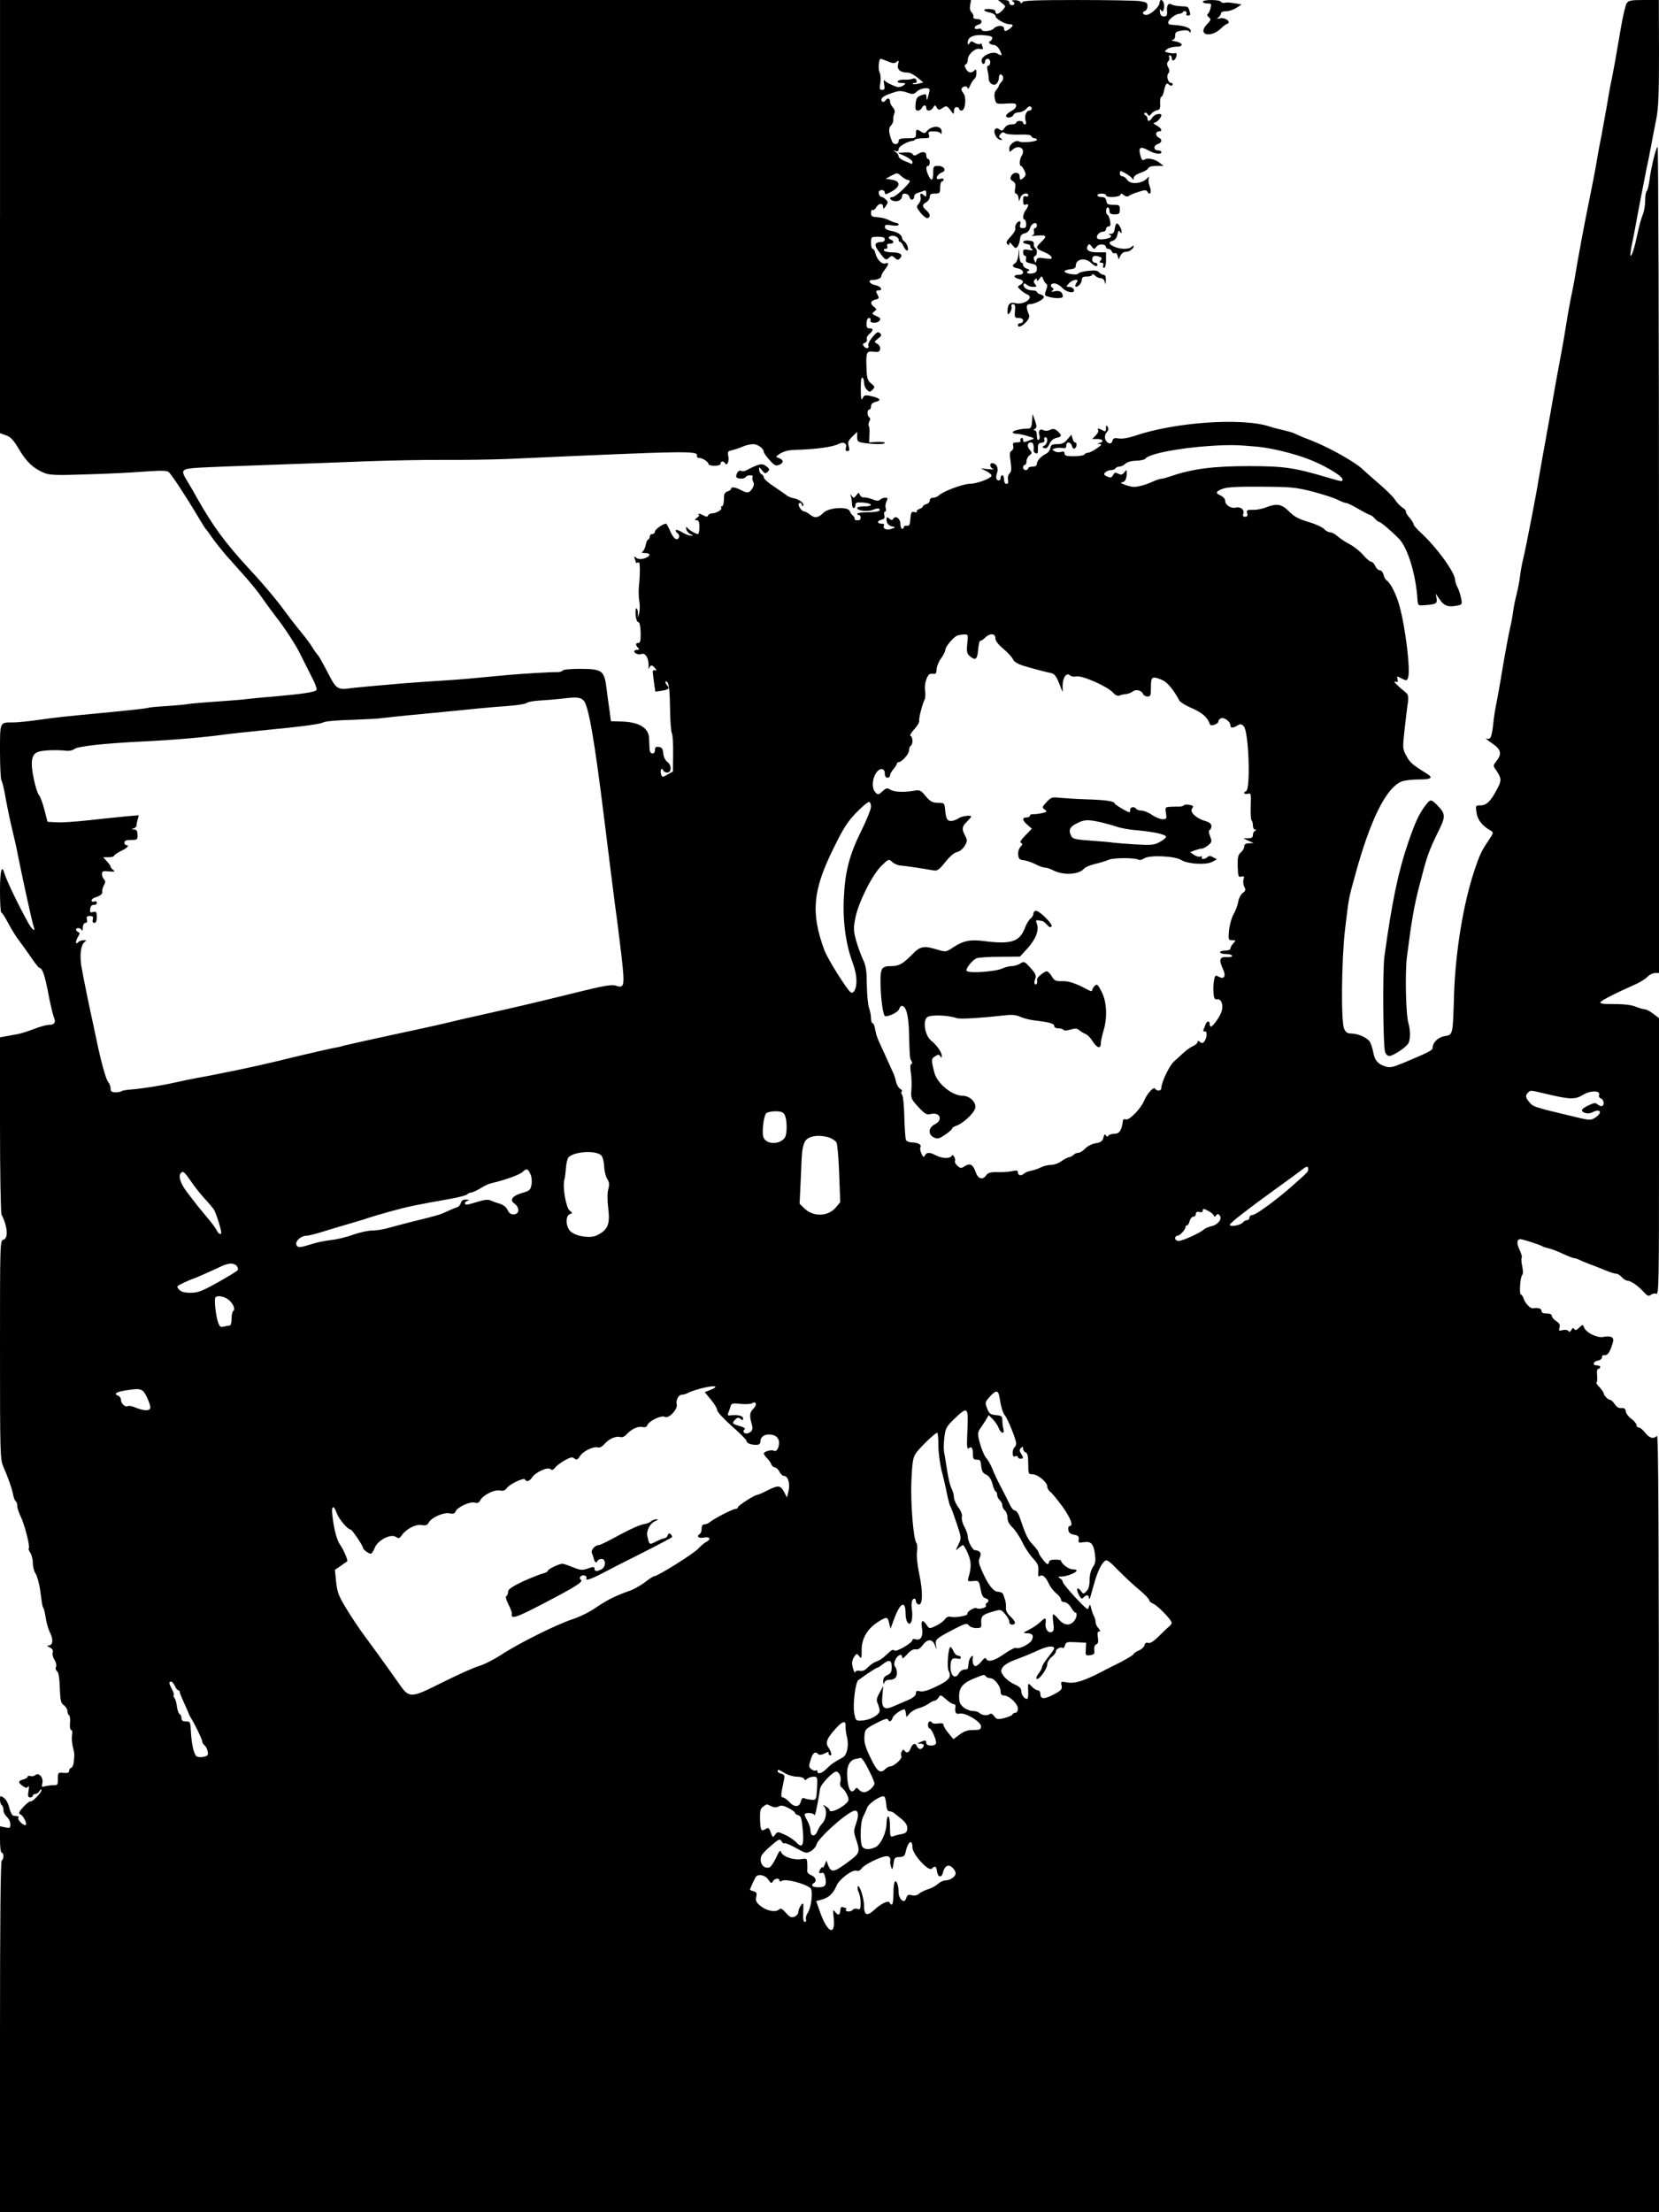 <?xml version="1.0" standalone="no"?>
<!DOCTYPE svg PUBLIC "-//W3C//DTD SVG 20010904//EN"
 "http://www.w3.org/TR/2001/REC-SVG-20010904/DTD/svg10.dtd">
<svg version="1.0" xmlns="http://www.w3.org/2000/svg"
 width="960pt" height="1280pt" viewBox="0 0 960 1280"
 preserveAspectRatio="xMidYMid meet">
<g transform="translate(0,1280) scale(0.1,-0.1)"
fill="#000000" stroke="none">
<path d="M0 11547 l0 -1253 35 -13 c27 -9 44 -28 76 -82 44 -74 81 -108 144
-135 33 -13 67 -15 239 -9 111 3 261 10 335 16 100 7 137 7 147 -2 16 -14 97
-136 164 -249 24 -41 47 -77 50 -80 4 -3 20 -25 37 -50 17 -25 55 -72 84 -106
30 -33 81 -91 114 -128 33 -37 71 -85 85 -106 14 -20 60 -84 104 -141 43 -57
95 -138 116 -179 20 -41 54 -106 73 -145 23 -43 33 -73 27 -79 -11 -11 -85
-22 -245 -36 -66 -5 -133 -12 -150 -14 -16 -3 -102 -10 -190 -16 -88 -6 -162
-13 -165 -15 -3 -1 -52 -6 -110 -10 -57 -3 -107 -8 -111 -10 -3 -3 -100 -14
-215 -25 -305 -29 -310 -30 -419 -45 -55 -8 -121 -15 -147 -15 -81 0 -78 7
-78 -169 0 -86 4 -161 8 -166 5 -6 17 -55 26 -110 10 -55 27 -136 38 -180 11
-44 26 -111 33 -150 28 -140 83 -390 90 -407 14 -35 -11 -17 -33 25 -56 100
-124 243 -137 285 -15 53 -25 14 -25 -103 0 -69 3 -125 8 -125 4 0 22 -28 40
-62 18 -35 48 -83 68 -108 19 -25 50 -69 69 -97 20 -29 39 -53 43 -53 17 0 32
-44 52 -151 12 -63 27 -124 32 -136 13 -28 3 -43 -29 -43 -15 0 -54 -11 -87
-24 -34 -13 -77 -27 -96 -30 -19 -3 -50 -9 -67 -12 l-33 -6 0 -504 c0 -277 4
-512 9 -522 35 -68 40 -137 11 -145 -20 -5 -20 -14 -20 -636 0 -590 1 -634 18
-674 28 -63 54 -138 59 -170 3 -15 9 -30 14 -33 5 -3 9 -15 9 -27 0 -13 9 -39
19 -60 22 -43 56 -175 48 -184 -4 -3 0 -15 8 -27 8 -11 15 -38 15 -59 0 -21 7
-49 16 -62 9 -13 20 -55 26 -92 13 -98 13 -97 20 -108 3 -6 9 -32 13 -58 4
-27 15 -65 25 -84 20 -41 16 -73 -9 -74 -11 0 -10 -3 7 -11 15 -8 21 -17 17
-29 -3 -10 1 -29 10 -42 9 -14 13 -32 9 -42 -4 -10 -1 -20 6 -25 9 -6 14 -37
16 -95 3 -75 6 -90 24 -102 11 -8 20 -23 20 -33 0 -10 4 -21 10 -25 5 -3 7
-24 5 -45 -2 -24 1 -40 7 -40 6 0 8 -11 5 -28 -3 -16 -1 -46 4 -68 6 -21 10
-43 9 -49 0 -5 -1 -23 -3 -39 -1 -16 -8 -31 -14 -34 -7 -2 -13 -10 -13 -18 0
-11 -9 -14 -32 -12 -32 3 -33 2 -33 -35 1 -33 -2 -37 -25 -36 -14 0 -35 -3
-48 -6 -21 -7 -22 -5 -17 17 8 32 -20 65 -41 47 -8 -6 -21 -9 -29 -5 -8 3 -15
1 -15 -4 0 -5 -11 -12 -25 -16 -31 -8 -32 -18 -3 -38 17 -12 24 -13 31 -3 5 7
6 -3 2 -25 -5 -30 -3 -38 10 -38 8 0 15 5 15 10 0 6 7 10 15 10 7 0 19 8 24
18 6 10 11 12 11 4 0 -15 -56 -72 -64 -65 -3 3 -21 -11 -40 -31 -25 -27 -31
-39 -20 -43 20 -7 46 -63 30 -63 -17 0 -48 35 -39 43 3 4 1 8 -5 8 -7 1 -18 2
-24 3 -7 0 -18 21 -24 45 -6 26 -19 50 -32 59 -21 14 -22 13 -22 -11 0 -14 5
-29 10 -32 6 -3 10 -16 10 -28 0 -13 9 -30 20 -40 11 -9 20 -28 20 -42 0 -22
-3 -24 -30 -18 l-30 6 0 -77 c0 -44 4 -76 10 -76 13 0 13 -37 0 -45 -7 -4 -10
-355 -10 -1021 l0 -1014 4800 0 4800 0 0 2252 c-1 1715 -3 2249 -12 2240 -20
-20 -44 -13 -68 18 -13 17 -29 30 -36 30 -8 0 -14 6 -14 14 0 8 -13 24 -29 36
-16 11 -31 30 -33 43 -2 16 -9 21 -25 20 -15 -2 -28 6 -39 22 -9 14 -21 25
-26 25 -12 0 -38 26 -38 38 0 5 -11 21 -25 36 -13 14 -21 26 -17 26 4 0 6 18
4 40 -3 25 0 40 7 40 6 0 11 5 11 10 0 6 -9 10 -21 10 -27 0 -19 24 9 28 12 2
22 10 22 18 0 8 3 13 8 13 25 -4 38 14 56 77 8 27 -14 37 -58 28 -36 -6 -101
27 -111 58 -5 15 -8 15 -27 -4 -15 -15 -22 -17 -28 -8 -6 9 -10 8 -17 -5 -7
-12 -12 -14 -17 -6 -4 6 -18 8 -33 5 -22 -6 -24 -4 -19 14 5 16 1 25 -19 38
-14 9 -25 23 -25 30 0 9 -11 14 -30 14 -20 0 -30 5 -30 15 0 14 -18 20 -49 15
-16 -2 -46 29 -55 58 -4 12 -11 22 -15 22 -11 0 -4 101 7 112 6 6 6 25 1 49
-5 22 -7 45 -4 50 4 5 -1 23 -9 41 -21 41 -20 68 2 68 17 -1 107 -30 127 -41
6 -4 24 -9 40 -13 17 -4 53 -18 82 -32 28 -13 57 -24 63 -24 5 0 18 -4 28 -9
9 -5 35 -16 57 -24 22 -8 63 -24 92 -36 28 -12 58 -21 66 -21 8 0 22 -9 32
-20 10 -11 24 -20 32 -20 19 0 63 -30 94 -65 22 -24 29 -27 42 -17 8 7 22 10
31 6 15 -6 16 59 16 794 l0 801 -33 25 c-19 15 -41 26 -49 26 -9 0 -31 7 -50
14 -31 13 -68 17 -175 17 -18 0 -33 4 -33 9 0 8 81 50 200 103 30 13 64 34 74
46 11 11 30 21 43 21 l23 0 0 2390 c0 1315 -4 2390 -8 2390 -9 0 -38 -119 -48
-198 -4 -29 -11 -55 -15 -58 -5 -3 -9 -27 -9 -54 0 -27 -6 -64 -14 -82 -8 -18
-22 -69 -31 -113 -17 -81 -33 -131 -40 -124 -2 2 1 27 6 54 6 28 14 70 19 95
16 90 60 316 69 360 6 25 17 81 25 125 8 44 22 116 31 160 12 62 15 149 15
383 l-1 302 -87 0 c-75 0 -89 -3 -99 -19 -7 -11 -21 -70 -32 -133 -35 -205
-40 -232 -55 -308 -9 -41 -22 -115 -30 -165 -9 -49 -22 -121 -29 -160 -8 -38
-20 -101 -26 -140 -12 -70 -30 -163 -51 -265 -17 -80 -61 -317 -70 -375 -4
-27 -17 -99 -30 -160 -12 -60 -25 -137 -30 -170 -5 -33 -16 -98 -25 -145 -29
-155 -36 -194 -50 -275 -8 -44 -18 -105 -24 -135 -33 -184 -54 -299 -58 -325
-9 -64 -75 -403 -88 -455 -8 -30 -16 -77 -19 -103 -3 -26 -12 -74 -20 -105 -8
-31 -18 -79 -21 -107 -4 -27 -11 -66 -16 -85 -9 -37 -32 -162 -54 -295 -7 -44
-19 -107 -25 -140 -7 -33 -14 -76 -16 -95 -11 -106 -17 -122 -42 -113 -9 3 4
-9 31 -27 53 -36 60 -61 26 -104 -20 -26 -20 -26 -1 -53 31 -46 32 -59 5 -109
-36 -69 -61 -94 -96 -94 -29 0 -29 -1 -23 -42 6 -42 33 -76 82 -104 18 -10 17
-13 -11 -55 -44 -65 -52 -83 -84 -178 -63 -189 -109 -467 -117 -716 -7 -236
-6 -232 -54 -240 -38 -6 -70 -37 -70 -68 0 -14 -21 -25 -174 -89 -59 -24 -74
-27 -101 -18 -43 14 -61 36 -69 84 -4 21 -13 47 -19 58 -15 24 -69 48 -108 48
-23 0 -32 7 -41 28 -19 42 -15 399 5 572 23 193 21 179 57 310 89 328 182 515
273 549 16 6 60 11 98 11 74 0 85 10 42 36 -78 48 -95 62 -115 101 -22 40 -22
45 -10 154 7 61 15 131 19 154 4 29 1 46 -8 54 -61 51 -81 72 -65 67 15 -5 17
-2 13 14 -5 19 -4 19 24 4 28 -14 30 -13 37 6 15 40 -15 290 -50 415 -17 64
-52 133 -74 147 -7 4 -15 19 -18 33 -4 14 -13 25 -21 25 -9 0 -21 11 -27 25
-6 14 -17 25 -24 25 -7 0 -27 17 -46 39 -18 21 -53 49 -78 62 -25 13 -56 34
-70 46 -14 13 -33 23 -43 23 -10 0 -26 9 -35 19 -10 11 -50 29 -90 41 -55 16
-82 30 -112 60 -45 44 -70 49 -135 24 -22 -9 -56 -15 -77 -14 -32 1 -36 -2
-31 -20 4 -14 1 -20 -12 -20 -12 0 -15 5 -10 19 7 23 -18 41 -45 34 -26 -7
-60 15 -60 38 0 11 -11 24 -25 31 -33 15 -32 23 8 39 23 10 82 14 222 13 173
-1 200 -3 299 -28 61 -16 126 -37 145 -47 20 -10 42 -19 49 -19 8 0 41 -16 73
-35 33 -19 64 -35 68 -35 4 0 16 -9 26 -20 10 -11 21 -20 26 -20 8 0 68 -50
114 -97 50 -50 98 -206 107 -348 3 -39 4 -40 38 -37 70 5 78 9 73 39 l-5 28
22 -32 c25 -38 49 -47 97 -38 34 6 35 7 28 43 -4 20 -13 49 -21 64 -8 15 -14
34 -14 43 0 42 -109 192 -201 275 -21 20 -39 40 -39 46 0 6 -11 24 -24 39 -14
16 -23 32 -21 36 3 4 -7 14 -21 23 -14 10 -33 30 -42 45 -9 15 -53 59 -97 96
-44 38 -82 72 -85 75 -29 33 -167 114 -270 158 -25 11 -61 25 -80 32 -19 8
-39 17 -45 20 -5 4 -35 13 -65 20 -30 7 -66 16 -80 21 -157 54 -551 27 -784
-53 -35 -12 -71 -18 -91 -15 -27 4 -34 2 -38 -14 -3 -12 -11 -17 -21 -13 -23
9 -30 43 -12 62 10 12 12 22 6 32 -8 12 -10 10 -10 -8 0 -19 -3 -21 -19 -12
-25 13 -34 13 -26 0 3 -5 -3 -18 -15 -30 l-20 -20 30 0 c32 0 41 -16 13 -23
-16 -4 -16 -5 1 -6 14 -1 10 -7 -18 -26 -20 -14 -43 -25 -51 -25 -8 0 -17 -4
-20 -10 -3 -5 -31 -10 -61 -10 -42 0 -54 3 -54 16 0 11 -6 14 -20 9 -11 -3
-28 -2 -37 4 -17 9 -17 10 0 16 9 4 29 5 42 3 19 -4 25 -1 25 13 0 26 26 24
33 -2 3 -12 10 -18 16 -14 13 8 15 35 2 35 -5 0 -12 10 -15 23 l-6 22 -23 -27
c-17 -21 -32 -28 -59 -28 -30 0 -37 -4 -40 -22 -2 -12 -12 -27 -24 -33 -30
-15 -54 -41 -54 -59 0 -10 -9 -16 -25 -16 -14 0 -25 -4 -25 -10 0 -5 -7 -10
-15 -10 -8 0 -15 7 -15 15 0 8 5 15 10 15 6 0 10 10 10 21 0 12 8 28 17 34 16
12 16 15 2 32 -18 20 -15 43 7 43 13 0 18 -17 15 -46 -1 -7 5 -14 13 -17 10
-4 13 3 12 26 -1 26 3 33 21 35 14 2 20 8 16 18 -3 8 0 14 6 14 17 0 13 -38
-5 -48 -14 -8 -15 -10 -1 -15 11 -4 20 3 29 23 8 19 23 32 40 36 33 7 35 15 8
39 -16 14 -25 16 -43 8 -14 -7 -29 -7 -39 -2 -20 11 -32 -4 -23 -30 3 -11 1
-22 -5 -26 -6 -4 -10 6 -10 24 0 18 -5 31 -12 31 -10 0 -9 3 1 9 11 7 11 15 0
47 l-14 39 -3 -42 c-3 -37 -6 -43 -26 -43 -38 0 -86 -12 -86 -21 0 -5 10 -9
23 -9 12 0 42 -6 66 -14 33 -9 40 -14 25 -18 -10 -3 -27 -9 -36 -13 -13 -5
-18 -2 -18 10 0 9 -5 13 -10 10 -6 -4 -8 -11 -5 -16 4 -5 -6 -9 -21 -9 -21 0
-25 -4 -21 -20 3 -12 -1 -23 -9 -28 -12 -7 -13 -19 -6 -63 6 -43 5 -58 -6 -68
-8 -8 -12 -24 -9 -37 3 -16 0 -24 -9 -24 -8 0 -14 11 -14 25 0 14 -4 25 -10
25 -5 0 -10 -7 -10 -15 0 -8 -4 -15 -9 -15 -17 0 -21 18 -11 45 10 27 -5 55
-29 55 -18 0 -12 -28 7 -34 9 -3 -3 -3 -28 -1 l-45 5 33 -16 c18 -9 31 -22 29
-28 -5 -15 -85 -45 -122 -45 -44 -1 -156 -43 -183 -68 -7 -7 -22 -13 -33 -13
-11 0 -19 -7 -19 -16 0 -9 -9 -18 -20 -21 -11 -3 -20 -9 -20 -13 0 -5 -9 -12
-20 -15 -11 -4 -18 -10 -15 -15 3 -4 -4 -6 -14 -3 -17 4 -20 -1 -23 -38 -2
-35 -6 -43 -20 -41 -10 2 -18 -2 -18 -8 0 -5 -4 -10 -10 -10 -5 0 -10 13 -10
29 0 31 -28 51 -41 29 -6 -9 -11 -9 -23 1 -14 12 -16 10 -16 -7 0 -19 13 -35
33 -38 21 -4 20 -6 -8 -15 -29 -8 -50 4 -39 23 3 4 -4 8 -15 8 -27 0 -27 16 0
23 16 4 20 11 16 26 -3 12 -1 21 5 21 5 0 7 9 3 20 -3 10 -1 28 5 40 9 17 8
20 -8 20 -10 0 -23 -5 -29 -11 -9 -9 -20 -8 -45 2 -18 7 -40 12 -49 11 -9 -2
-19 5 -23 14 -6 16 -8 15 -21 -2 -13 -17 -16 -17 -26 -4 -9 13 -10 12 -5 -3 3
-10 6 -30 6 -43 0 -13 5 -24 10 -24 6 0 10 8 10 18 0 14 7 17 45 14 56 -5 60
-22 5 -22 -22 0 -40 -4 -40 -9 0 -17 60 -23 91 -11 16 7 32 10 36 6 13 -13 -9
-19 -67 -20 -33 0 -60 -4 -60 -8 0 -5 5 -8 10 -8 6 0 10 -7 10 -15 0 -8 -4
-15 -10 -15 -5 0 -13 0 -17 0 -5 0 -8 5 -8 10 0 6 -5 14 -11 18 -6 4 -13 15
-17 25 -10 27 -120 21 -151 -9 -32 -31 -50 -34 -77 -13 -13 10 -28 19 -32 19
-23 0 -50 50 -27 50 6 0 10 -5 10 -12 0 -6 3 -8 6 -5 12 11 -16 35 -48 43 -17
3 -36 10 -42 15 -6 5 -39 28 -73 51 -35 22 -63 47 -63 55 0 7 -6 16 -13 19 -7
2 -13 14 -14 25 -2 19 -1 19 16 -2 16 -20 20 -21 33 -9 13 13 12 17 -8 32 -23
19 -40 16 -117 -24 -10 -5 -23 -6 -29 -2 -11 7 -28 -13 -28 -33 0 -15 46 -17
55 -3 3 6 15 10 26 10 11 0 17 -4 14 -10 -3 -5 -2 -17 3 -27 7 -12 5 -24 -5
-40 -18 -27 -28 -28 -67 -8 -32 17 -56 19 -56 6 0 -5 -9 -11 -19 -14 -11 -3
-20 -13 -21 -23 -1 -47 -5 -64 -14 -64 -5 0 -6 -3 -3 -7 10 -9 -25 -32 -50
-33 -12 0 -23 -6 -26 -12 -3 -10 -9 -10 -27 0 -12 7 -25 11 -28 8 -3 -3 -1 -6
3 -6 5 0 0 -7 -11 -15 -16 -12 -16 -14 -3 -15 12 0 16 -10 16 -40 0 -22 -4
-40 -8 -40 -13 0 -52 23 -61 35 -5 7 -8 7 -8 0 0 -15 13 -31 30 -38 12 -4 12
-6 -2 -6 -9 -1 -33 8 -52 20 -20 12 -36 16 -36 11 0 -6 5 -14 10 -17 16 -10
12 -35 -6 -35 -8 0 -24 19 -35 45 -11 25 -22 45 -25 45 -17 0 -64 -33 -64 -45
0 -8 -7 -15 -15 -15 -8 0 -15 -6 -15 -14 0 -8 -4 -16 -9 -18 -6 -1 -12 -16
-15 -32 -3 -16 -11 -33 -18 -38 -9 -5 -3 -8 15 -8 37 0 31 -21 -8 -32 -19 -5
-34 -3 -44 5 -12 10 -14 9 -8 -6 4 -10 7 -21 7 -23 0 -3 4 -2 10 1 5 3 11 -1
11 -9 3 -32 1 -82 -4 -128 -2 -25 -2 -64 2 -85 4 -21 4 -51 0 -68 l-7 -30 -1
28 c0 15 -4 27 -9 27 -4 0 -6 -18 -4 -40 2 -22 9 -40 16 -40 7 0 12 -23 13
-60 1 -45 -2 -60 -13 -60 -17 0 -18 -12 -2 -28 9 -9 8 -12 -5 -12 -9 0 -17 -4
-17 -9 0 -12 27 -22 43 -15 21 8 41 -25 40 -65 -1 -20 1 -28 3 -18 7 21 18 22
34 1 11 -12 11 -15 -1 -12 -8 2 -13 -4 -12 -12 1 -8 4 -37 8 -64 l7 -48 35 5
c43 7 50 14 35 29 -7 7 -12 17 -12 22 0 6 6 4 12 -2 9 -9 14 -56 15 -148 1
-75 6 -141 11 -147 4 -7 8 -59 7 -117 l-1 -104 -32 -18 c-30 -17 -31 -16 -37
3 -7 22 5 42 12 22 3 -7 13 -13 24 -13 26 0 26 44 0 62 -11 8 -21 28 -23 48
-2 27 -8 36 -25 38 -18 3 -23 -2 -23 -17 0 -29 -30 -27 -31 2 -1 12 -2 40 -3
62 -1 62 -54 96 -155 100 l-66 2 -7 54 c-5 30 -12 89 -18 132 -13 108 -24 116
-152 117 -55 0 -100 -4 -103 -10 -4 -6 -18 -10 -33 -9 -27 1 -199 -9 -277 -16
-219 -21 -289 -27 -340 -30 -79 -5 -228 -15 -285 -20 -25 -2 -97 -9 -160 -14
-63 -6 -129 -12 -147 -15 -52 -7 -69 3 -98 57 -56 107 -70 132 -83 145 -6 8
-17 23 -24 35 -6 12 -36 53 -67 91 -31 37 -69 87 -86 110 -49 68 -121 155
-212 253 -141 153 -209 246 -301 408 -18 33 -44 78 -58 100 -41 68 -37 72 69
79 50 3 232 10 402 16 171 6 427 15 570 21 143 5 348 9 455 8 107 -1 265 2
350 5 1068 48 1109 49 1103 18 -2 -7 5 -12 15 -12 19 -1 52 -23 52 -36 0 -5
16 -9 35 -9 21 0 35 5 35 13 0 15 16 16 26 1 11 -19 25 13 18 43 -5 24 -2 28
23 33 15 4 43 13 61 21 18 8 45 14 61 14 26 0 61 -26 61 -46 0 -5 15 -26 33
-46 27 -31 36 -35 55 -28 28 12 28 28 0 39 -22 8 -22 8 7 27 19 12 49 20 85
21 123 3 219 17 252 34 28 15 51 4 43 -21 -4 -14 -2 -20 9 -20 11 0 13 6 7 28
-7 22 -3 32 20 55 l29 28 0 -29 c0 -27 3 -30 46 -36 63 -8 114 -8 114 2 0 4
-21 6 -46 5 l-45 -3 2 45 c2 24 0 47 -4 51 -3 4 -2 15 3 25 7 12 7 20 0 24
-13 8 -13 45 0 45 6 0 10 9 10 19 0 12 9 21 25 25 37 9 30 21 -19 33 -40 9
-45 8 -54 -11 -8 -16 -11 -5 -11 52 -1 46 3 71 9 67 6 -3 10 -17 10 -30 0 -13
7 -31 16 -40 16 -15 18 -15 33 0 15 15 14 18 -8 36 -21 17 -25 30 -27 87 -4
93 0 102 40 97 26 -4 35 -1 39 14 2 11 -4 23 -16 31 -20 12 -20 12 4 31 20 15
22 20 11 31 -11 11 -19 7 -43 -22 -16 -19 -27 -40 -25 -47 8 -19 -10 -25 -24
-8 -10 12 -9 16 4 21 10 4 15 13 12 21 -3 7 3 21 14 30 25 22 25 33 1 33 -14
0 -18 7 -17 30 1 18 6 30 15 30 7 0 11 -6 8 -13 -7 -18 38 -20 52 -3 9 11 6
17 -18 27 -26 12 -28 14 -13 26 16 12 16 14 0 27 -25 19 -22 35 7 42 20 5 23
9 15 24 -14 25 -13 30 6 30 26 0 9 25 -21 30 -33 6 -46 30 -17 30 29 0 52 10
52 24 0 6 9 22 20 36 24 30 25 44 4 36 -20 -8 -49 21 -58 57 -3 15 -11 27 -16
27 -6 0 -10 16 -10 35 0 34 1 35 40 35 29 0 40 -4 40 -15 0 -8 -8 -15 -17 -15
-45 -1 -48 -17 -12 -63 31 -42 35 -44 52 -30 15 15 19 15 35 0 15 -13 19 -13
31 0 19 20 -1 33 -51 33 -20 0 -40 5 -43 10 -3 6 1 10 9 10 10 0 13 6 10 15
-4 10 0 15 15 15 25 0 28 15 4 24 -24 10 -2 27 25 20 12 -4 22 -13 22 -20 0
-8 4 -14 8 -14 5 0 14 -11 20 -25 6 -14 16 -25 21 -25 13 0 0 43 -16 53 -7 4
-13 13 -13 18 0 19 -25 36 -63 43 -24 4 -37 12 -37 23 0 13 7 14 40 9 25 -4
40 -2 40 4 0 5 -6 10 -12 10 -7 0 -26 7 -42 15 -16 9 -47 17 -68 18 -32 2 -38
5 -38 25 0 13 4 21 9 17 6 -3 15 4 21 15 13 24 40 27 40 3 0 -14 3 -13 16 5
13 20 14 24 0 37 -8 8 -19 15 -24 15 -12 0 -23 26 -15 34 12 12 33 6 33 -9 0
-13 7 -11 40 7 52 30 52 60 0 68 l-35 6 34 18 c32 17 34 17 55 -2 11 -11 30
-22 41 -24 17 -3 13 -10 -27 -51 -26 -26 -54 -47 -62 -47 -24 0 -19 -17 6 -23
24 -7 48 8 48 29 0 22 37 16 43 -7 6 -22 27 -18 27 5 0 8 8 16 18 19 9 2 25 8
35 12 13 6 17 2 17 -16 0 -18 -3 -20 -12 -11 -18 18 -27 14 -21 -8 3 -12 -2
-29 -11 -39 -15 -17 -14 -20 11 -53 16 -19 34 -33 41 -30 18 6 15 25 -8 45
-25 21 -25 33 0 47 11 6 20 20 20 30 0 16 7 20 30 20 28 0 30 3 30 35 0 19 5
35 10 35 6 0 10 5 10 11 0 6 -9 8 -20 4 -33 -10 -21 26 12 38 27 10 10 37 -23
37 -27 0 -29 -3 -29 -40 0 -46 -11 -52 -28 -15 -15 32 -15 55 -2 55 6 0 10 9
10 20 0 11 -4 20 -10 20 -5 0 -10 9 -10 20 0 23 -21 26 -50 8 -17 -11 -22 -10
-29 0 -5 8 -23 12 -47 10 l-39 -3 43 -19 c23 -11 42 -26 42 -34 0 -7 -3 -12
-7 -10 -5 3 -23 10 -40 17 -18 7 -33 19 -33 26 0 8 -8 19 -17 25 -17 11 -17
11 0 6 12 -4 17 0 17 12 0 15 52 45 82 47 3 0 10 3 14 8 4 4 25 7 46 7 35 0
39 2 33 20 -6 17 -2 20 28 20 20 0 38 -6 40 -12 3 -7 6 -3 6 8 2 41 -62 40
-91 -1 -5 -7 -14 -6 -28 3 -27 17 -30 16 -30 -13 0 -23 -3 -25 -50 -25 -36 0
-50 -4 -50 -14 0 -25 -30 -27 -39 -3 -20 53 -21 76 -5 91 8 9 14 24 13 33 -1
10 1 26 6 36 5 11 2 24 -9 36 -9 10 -16 25 -16 34 0 19 -15 23 -25 7 -9 -14
-25 -12 -25 3 0 14 21 26 77 44 24 8 42 8 70 -2 34 -12 40 -12 59 6 23 21 75
26 73 7 -1 -7 -5 -24 -9 -38 -7 -23 -8 -24 -9 -3 -1 20 -4 21 -30 12 -24 -9
-30 -17 -33 -50 -3 -31 0 -39 13 -39 9 0 19 7 23 15 3 8 10 15 16 15 5 0 10
-7 10 -15 0 -21 27 -19 40 3 9 16 11 16 20 0 10 -16 13 -17 34 -3 22 15 25 14
45 -12 20 -27 20 -27 21 -5 0 13 6 22 15 22 8 0 15 -4 15 -10 0 -5 6 -10 14
-10 22 0 30 79 10 101 -9 10 -13 23 -9 28 9 15 35 14 35 -1 1 -7 7 1 14 18 8
18 19 35 25 38 6 4 11 19 11 34 0 20 -3 23 -12 14 -18 -18 -36 -14 -49 10 -9
16 -9 23 0 26 6 2 11 14 11 26 0 31 43 70 70 63 16 -4 20 -2 16 10 -3 8 -6 17
-6 19 0 3 -4 3 -10 -1 -5 -3 -19 0 -30 7 -17 11 -22 11 -30 -2 -8 -12 -10 -11
-10 6 0 30 37 46 95 40 35 -3 49 -8 47 -18 -2 -7 -8 -15 -13 -16 -15 -6 1 -22
21 -22 12 0 26 -13 35 -30 17 -33 14 -36 -16 -19 -28 14 -89 -14 -89 -41 0
-11 5 -20 10 -20 6 0 10 7 10 15 0 8 7 15 15 15 8 0 15 -9 15 -20 0 -11 -5
-20 -11 -20 -7 0 -9 -10 -5 -27 4 -16 7 -37 7 -47 0 -28 29 -47 46 -30 7 7 13
22 13 33 0 24 15 28 24 6 3 -8 -1 -21 -9 -29 -8 -8 -15 -18 -15 -22 0 -4 -7
-15 -15 -24 -10 -12 -13 -27 -9 -49 7 -32 8 -33 53 -31 25 2 52 2 59 1 22 -2
13 -30 -15 -43 -14 -7 -28 -19 -31 -25 -5 -19 35 -16 42 2 3 8 17 15 31 15 14
0 33 9 42 19 9 11 20 18 25 15 13 -8 9 -24 -6 -24 -18 0 -30 -33 -21 -60 4
-11 2 -20 -4 -20 -6 0 -11 5 -11 10 0 6 -9 10 -20 10 -11 0 -20 -4 -20 -10 0
-5 -12 -10 -28 -10 -17 0 -32 -8 -40 -21 -10 -16 -16 -18 -27 -9 -20 17 -37 3
-29 -23 7 -23 22 -37 39 -37 6 0 4 4 -4 9 -12 8 -13 12 -2 25 10 12 17 13 27
5 7 -6 43 -9 80 -8 45 2 69 -1 72 -9 2 -7 10 -12 18 -12 8 0 14 -4 14 -9 0
-11 -87 -19 -102 -10 -19 12 -58 -15 -58 -40 0 -23 1 -23 18 -8 37 34 79 7 54
-34 -13 -21 -16 -59 -4 -59 4 0 12 -12 19 -26 10 -21 10 -29 -2 -40 -19 -19
-25 -18 -25 6 0 26 -36 27 -49 2 -7 -14 -5 -21 9 -30 15 -9 18 -19 14 -42 -4
-18 -2 -30 4 -30 6 0 13 -10 15 -22 l4 -23 8 23 c7 22 45 32 45 11 0 -6 -7 -9
-15 -5 -11 4 -15 -2 -15 -24 0 -22 4 -28 15 -24 19 8 19 -7 0 -32 -15 -20 -20
-54 -7 -54 4 0 9 -11 10 -25 1 -19 -3 -25 -19 -25 -16 0 -20 5 -16 20 3 11 2
20 -3 20 -14 0 -30 -27 -25 -42 3 -7 -9 -28 -26 -46 -24 -25 -29 -36 -21 -44
9 -9 12 -8 12 3 0 9 7 6 18 -9 15 -19 20 -21 29 -10 6 7 13 26 15 43 2 21 9
31 28 35 15 4 26 15 30 30 7 28 40 41 40 16 0 -9 -5 -16 -11 -16 -6 0 -9 -9
-6 -19 3 -13 -1 -21 -12 -24 -9 -3 5 -3 32 0 53 4 58 -3 22 -37 -34 -32 -32
-39 14 -57 22 -9 42 -22 45 -30 5 -12 -2 -13 -38 -8 -38 6 -45 4 -49 -12 -4
-17 -4 -17 -12 1 -6 13 -4 21 3 24 15 5 16 38 2 47 -6 4 -9 14 -8 23 2 13 -6
18 -29 20 -37 4 -46 -15 -10 -20 12 -2 20 -7 19 -12 -2 -5 2 -13 10 -18 9 -7
2 -8 -19 -4 -28 5 -33 3 -33 -14 0 -11 5 -20 11 -20 6 0 9 -9 6 -19 -4 -15 2
-20 29 -26 27 -5 34 -11 34 -29 0 -17 -7 -25 -25 -28 -27 -6 -44 7 -23 15 8 4
4 8 -9 12 -13 4 -23 14 -23 21 0 8 -4 14 -10 14 -5 0 -11 19 -12 43 l-1 42 -4
-40 c-3 -22 -11 -44 -19 -48 -22 -13 -16 -24 16 -30 37 -8 41 -37 5 -37 -14 0
-25 -4 -25 -9 0 -5 11 -12 25 -15 29 -7 32 -21 8 -35 -17 -9 -17 -11 2 -28 11
-11 28 -22 38 -26 45 -17 -16 -64 -68 -51 -31 8 -45 -7 -45 -46 1 -24 1 -24
15 -7 7 11 11 25 8 33 -3 8 1 14 9 14 11 0 14 -11 11 -40 -3 -37 -1 -40 22
-40 16 0 25 -6 25 -15 0 -8 -7 -15 -15 -15 -8 0 -15 -4 -15 -10 0 -18 22 -10
47 16 16 17 22 32 17 43 -18 43 -17 61 5 61 28 0 81 27 81 41 0 6 -9 13 -20
16 -11 3 -20 9 -20 14 0 5 -13 9 -29 9 -16 0 -34 7 -41 15 -16 19 -5 34 12 17
7 -7 23 -12 36 -12 21 0 23 2 12 15 -10 12 -10 19 -2 27 9 9 12 9 12 -2 0 -9
5 -7 14 6 14 19 15 19 22 -1 4 -11 12 -23 18 -27 8 -5 7 -16 -1 -37 -10 -27
-9 -31 11 -37 36 -12 86 -12 86 0 -1 26 -17 37 -46 31 -20 -5 -25 -4 -15 3 9
7 10 12 2 16 -18 12 -12 26 10 26 12 0 32 -11 45 -25 26 -28 77 -36 68 -10 -4
8 -15 15 -27 15 -19 0 -20 1 -2 20 22 25 65 29 45 5 -7 -9 -10 -18 -7 -22 10
-10 37 18 37 38 0 14 7 19 30 19 17 0 30 5 30 11 0 6 7 3 16 -5 8 -9 24 -16
34 -16 11 0 20 -9 23 -22 3 -17 5 -14 6 10 1 21 -4 32 -13 32 -7 0 -19 6 -26
14 -8 11 -25 13 -63 9 -29 -3 -55 -10 -58 -16 -8 -12 -79 0 -79 13 0 5 15 10
33 12 23 2 32 8 32 21 0 38 53 49 87 17 24 -22 38 -26 38 -10 0 6 -7 10 -15
10 -8 0 -15 9 -15 20 0 20 15 25 44 14 13 -5 14 -9 5 -20 -9 -11 -8 -14 4 -14
10 0 14 -6 11 -15 -4 -8 -1 -15 5 -15 6 0 11 19 11 45 l0 45 -50 0 c-51 0 -71
15 -54 41 5 9 11 7 21 -7 14 -18 15 -18 28 -1 14 19 55 16 55 -4 0 -5 6 -9 14
-9 8 0 17 -7 20 -16 3 -8 11 -12 17 -9 6 4 13 -3 16 -15 l6 -21 11 23 c7 13
20 22 31 21 18 -1 45 18 45 33 0 5 -5 3 -12 -4 -16 -16 -67 -15 -101 1 -32 14
-35 27 -8 34 12 3 23 17 27 35 4 23 8 27 15 17 7 -12 9 -11 9 2 0 8 -6 24 -14
35 -15 20 -20 15 -28 -31 -3 -13 -11 -19 -23 -18 -11 1 -14 0 -7 -3 22 -10 12
-21 -25 -27 -23 -4 -40 -2 -44 5 -9 14 14 38 35 38 9 0 16 7 16 15 0 8 7 15
15 15 11 0 13 8 8 33 -3 17 -10 34 -15 35 -11 5 -10 42 2 42 6 0 10 -9 10 -20
0 -16 7 -20 30 -20 26 0 30 4 30 28 0 25 -3 27 -37 27 -32 0 -39 4 -41 23 -3
16 -10 22 -28 22 -13 0 -24 5 -24 10 0 6 11 10 25 10 14 0 25 -4 25 -10 0 -15
78 -12 83 3 3 9 7 9 20 -2 11 -9 21 -10 30 -4 6 5 31 16 55 23 37 12 45 12 52
0 15 -25 25 -1 13 31 -7 17 -9 38 -6 47 3 11 2 13 -4 6 -28 -37 -101 -45 -121
-14 -7 11 -19 20 -27 20 -8 0 -15 7 -15 15 0 8 2 15 4 15 11 0 60 -30 67 -42
7 -10 9 -9 9 3 0 9 16 21 39 29 22 7 42 19 45 26 3 9 21 14 47 14 l42 0 -24
19 c-27 21 -67 29 -86 18 -13 -8 -18 -3 -27 35 -8 37 6 42 49 18 38 -21 75
-26 75 -10 0 6 -9 10 -20 10 -12 0 -20 7 -20 16 0 9 9 18 20 21 23 6 27 28 5
37 -8 3 -15 12 -15 21 0 8 7 15 15 15 24 0 17 18 -12 34 -16 8 -22 15 -14 16
14 0 40 28 41 43 0 16 -41 6 -52 -13 -15 -23 -28 -26 -28 -6 0 8 -6 16 -12 19
-7 2 -9 8 -5 13 4 5 12 2 17 -6 8 -13 11 -13 22 2 7 9 22 18 33 20 16 3 20 11
18 41 -1 20 2 37 7 37 4 0 12 15 15 33 10 44 15 50 30 37 9 -8 15 -8 20 0 3 5
0 10 -8 10 -18 0 -30 40 -16 56 7 9 7 19 -1 34 -9 16 -9 25 0 35 7 8 9 19 5
25 -3 5 -1 10 4 10 6 0 11 -7 11 -15 0 -21 16 -19 25 3 7 20 4 28 -9 24 -6 -2
-21 0 -35 3 -25 6 -25 7 -7 21 11 8 35 14 54 14 44 0 38 23 -9 31 -19 4 -26 7
-16 8 11 1 17 9 17 25 0 19 6 24 37 29 24 4 40 2 45 -6 5 -8 8 -7 8 5 0 16
-34 29 -90 33 -38 3 -40 4 -40 16 0 15 42 48 62 49 9 0 20 5 23 10 4 6 11 8
16 4 5 -3 7 -10 4 -15 -4 -5 1 -9 10 -9 12 0 15 6 9 23 -9 30 -7 29 -51 31
-21 1 -44 5 -51 9 -20 13 -32 -2 -29 -36 2 -26 -2 -32 -18 -32 -14 0 -21 8
-23 25 -2 18 0 21 6 11 8 -11 11 -10 16 6 7 23 -2 53 -15 53 -5 0 -9 -7 -9
-16 0 -19 -41 -60 -69 -69 -23 -7 -39 13 -17 21 9 3 16 16 16 29 0 19 -7 23
-46 29 -26 3 -188 6 -360 6 -240 0 -314 -3 -318 -12 -5 -10 -7 -10 -12 0 -3 6
-18 12 -32 11 -15 0 -21 -3 -14 -6 17 -7 15 -23 -3 -23 -8 0 -15 7 -15 15 0
10 -10 15 -32 15 l-33 0 23 -18 c23 -18 23 -18 4 -40 -22 -25 -42 -29 -42 -9
0 9 -13 14 -35 15 -42 2 -39 -13 5 -21 16 -4 30 -12 30 -19 0 -16 54 -48 81
-48 24 0 24 -9 2 -26 -24 -18 -33 -17 -33 1 0 9 -9 15 -24 15 -13 0 -29 -7
-36 -15 -13 -16 -70 -21 -70 -6 0 5 -9 7 -20 4 -12 -3 -20 0 -20 7 0 6 9 14
20 17 29 8 25 33 -6 33 -16 0 -24 5 -22 12 3 7 -2 19 -10 27 -9 9 -12 25 -8
43 l5 28 -2809 0 -2810 0 0 -1253z m5137 898 c29 -12 39 -13 51 -3 13 11 14 9
9 -14 -8 -30 12 -48 55 -48 13 0 38 -13 57 -29 l34 -28 -28 -7 c-15 -4 -30 -5
-33 -1 -3 3 2 5 11 5 11 0 14 5 10 16 -3 9 -12 13 -22 8 -9 -4 -30 -6 -48 -5
-17 1 -34 -3 -38 -9 -4 -6 5 -10 22 -10 26 -1 27 -2 10 -15 -11 -7 -26 -11
-35 -8 -31 9 -67 28 -74 38 -5 5 -5 -5 -2 -22 5 -27 3 -33 -11 -33 -15 0 -17
6 -11 40 4 23 2 49 -4 61 -10 18 -5 79 6 79 3 0 21 -7 41 -15z m2143 -2230
c78 -8 201 -37 290 -71 86 -32 194 -95 198 -116 3 -16 -3 -15 -65 3 -211 63
-267 72 -478 72 -204 0 -327 -16 -448 -58 -23 -8 -48 -15 -55 -15 -8 0 -28 -6
-45 -14 -55 -25 -104 -37 -128 -32 -37 7 -77 25 -58 25 19 1 29 21 29 54 -1
21 -1 21 -14 4 -12 -15 -18 -16 -35 -8 -16 9 -22 8 -30 -8 -9 -16 -14 -17 -35
-8 -19 9 -21 14 -10 24 7 7 22 13 33 13 11 0 23 5 26 10 3 6 13 10 22 10 9 0
25 7 35 17 11 10 36 17 63 17 25 1 49 6 53 12 19 28 193 62 377 74 111 7 155
6 275 -5z m-1683 -1139 c-4 -43 -2 -57 11 -69 36 -32 47 -25 52 33 3 30 8 54
13 53 4 -2 16 6 27 17 28 28 60 26 60 -3 0 -15 16 -36 46 -61 25 -21 50 -48
56 -61 7 -15 27 -27 66 -39 69 -20 118 -33 153 -40 20 -5 31 -17 47 -58 l21
-53 0 41 c1 46 24 75 43 56 6 -6 23 -9 37 -6 33 7 176 -56 210 -92 15 -17 29
-23 40 -18 9 4 25 7 37 8 11 1 28 7 37 14 19 16 53 8 61 -13 3 -8 15 -15 26
-15 18 0 20 6 20 55 0 61 6 65 64 41 30 -12 65 -54 101 -120 6 -10 39 -30 75
-45 57 -25 88 -52 102 -93 5 -12 48 3 48 17 0 7 7 16 16 19 19 7 54 -20 54
-41 0 -16 14 -17 40 -1 16 10 23 10 37 -4 29 -30 41 -367 13 -376 -19 -7 -10
-20 10 -15 19 5 20 2 17 -72 -1 -42 1 -79 5 -81 4 -3 8 -16 8 -30 0 -13 6 -24
13 -25 10 0 10 -2 0 -6 -7 -2 -13 -13 -13 -24 0 -14 -7 -19 -27 -19 l-28 -1
30 -14 30 -13 -27 -1 c-20 -1 -28 -6 -28 -19 0 -10 -9 -25 -20 -34 -16 -14
-19 -29 -18 -81 2 -58 4 -64 21 -59 16 4 18 1 13 -16 -4 -12 -2 -31 4 -43 10
-17 8 -23 -8 -35 -11 -7 -23 -30 -27 -51 -3 -21 -16 -54 -27 -73 -11 -19 -23
-61 -26 -92 -5 -55 -4 -58 18 -58 22 0 22 -1 7 -18 -10 -10 -17 -24 -17 -30 0
-7 -13 -12 -30 -12 -16 0 -30 -4 -30 -10 0 -5 16 -10 35 -10 19 0 35 -5 35
-10 0 -6 -14 -9 -32 -8 -40 4 -46 -16 -22 -67 20 -43 9 -64 -24 -46 -19 10
-22 8 -27 -22 -4 -18 -5 -51 -3 -72 2 -32 7 -39 21 -37 27 5 39 -40 22 -80
-15 -34 -48 -78 -59 -78 -3 0 -6 7 -6 15 0 21 -16 19 -24 -2 -3 -10 -9 -24
-12 -31 -3 -7 0 -11 8 -10 16 4 13 -38 -4 -59 -8 -10 -14 -10 -24 -2 -11 9
-14 9 -14 0 0 -6 -12 -17 -27 -24 -14 -6 -38 -23 -53 -37 -15 -14 -40 -37 -57
-52 -27 -24 -73 -121 -73 -154 0 -17 -26 -19 -36 -3 -8 14 -47 -29 -64 -71
-18 -44 -86 -114 -105 -107 -8 4 -16 1 -17 -6 -7 -57 -20 -77 -49 -77 -15 0
-31 -5 -35 -11 -4 -8 -9 -7 -15 2 -5 9 -10 5 -14 -13 -5 -21 -15 -28 -45 -33
-21 -3 -48 -17 -61 -31 -12 -13 -30 -24 -39 -24 -9 0 -21 -5 -28 -12 -6 -6
-18 -13 -27 -14 -8 -1 -28 -12 -44 -23 -16 -12 -42 -21 -59 -21 -16 0 -42 -6
-58 -14 -16 -8 -42 -17 -58 -20 -16 -3 -34 -10 -40 -16 -15 -15 -36 -12 -36 6
0 12 -6 14 -32 8 -18 -4 -57 -7 -85 -6 -42 1 -55 -3 -67 -19 -20 -29 -47 -20
-60 19 -15 44 -33 54 -63 35 -21 -14 -25 -14 -43 2 -11 10 -17 22 -14 26 3 5
1 16 -4 25 -6 11 -11 13 -16 5 -10 -16 -56 -14 -90 4 -36 19 -53 19 -64 0 -7
-13 -10 -11 -20 10 -7 15 -9 31 -6 37 9 14 -15 28 -48 28 -15 0 -30 6 -35 13
-4 6 -8 65 -10 130 -1 65 -7 124 -12 131 -6 7 -8 16 -3 20 4 4 -1 12 -10 17
-9 5 -20 24 -23 41 -4 18 -11 39 -15 48 -4 8 -15 31 -23 50 -9 19 -28 62 -43
95 -30 64 -32 69 -41 115 -3 16 -9 30 -14 30 -5 0 -9 13 -9 29 0 16 -5 42 -11
58 -6 15 -12 75 -13 133 -1 86 -5 114 -23 150 -12 25 -29 73 -39 108 -15 54
-16 72 -5 128 16 88 98 253 152 305 41 40 42 40 63 21 11 -10 32 -19 46 -20
24 -1 136 -18 191 -28 23 -4 33 3 69 48 26 33 52 55 68 58 15 3 33 18 44 35
16 28 16 34 3 59 -21 39 -19 53 10 82 14 14 25 27 25 29 0 11 -57 3 -74 -10
-11 -8 -30 -15 -43 -15 -23 0 -30 13 -35 75 -3 28 -6 30 -41 30 -32 1 -44 7
-70 38 -29 35 -35 38 -67 32 -57 -10 -116 -8 -138 6 -18 12 -24 10 -45 -9 -23
-21 -26 -22 -41 -7 -20 21 -21 67 -1 105 20 38 55 41 55 5 0 -16 6 -25 15 -25
8 0 15 6 15 13 0 8 9 24 20 37 11 13 20 27 20 32 0 4 4 8 9 8 19 0 61 47 61
68 0 11 5 24 10 27 14 8 13 52 -1 57 -6 2 3 19 20 37 18 19 31 41 30 50 -3 17
18 96 31 123 5 9 6 32 3 52 -6 38 12 95 31 97 6 1 17 1 24 0 7 -1 12 10 12 27
0 15 11 43 25 62 14 19 25 41 25 50 0 18 47 74 70 83 8 3 26 6 39 6 23 1 24
-1 18 -53z m-2220 -329 c28 -28 62 -220 119 -682 25 -203 54 -433 64 -510 11
-77 27 -209 37 -292 19 -170 16 -183 -34 -166 -23 8 -69 0 -238 -42 -231 -57
-321 -78 -530 -125 -77 -17 -156 -35 -175 -40 -57 -14 -112 -27 -360 -80 -129
-28 -251 -55 -270 -60 -19 -6 -46 -12 -60 -14 -29 -5 -218 -49 -335 -78 -110
-27 -334 -74 -460 -96 -27 -5 -81 -16 -120 -25 -84 -19 -193 -36 -258 -41 -26
-2 -50 -6 -54 -10 -3 -3 -19 -6 -35 -6 -22 0 -28 5 -28 22 0 12 -6 29 -14 37
-13 15 -43 125 -67 241 -6 30 -15 71 -19 90 -18 79 -63 298 -70 345 -9 63 -2
116 18 133 14 11 14 12 -4 12 -11 0 -25 -5 -32 -12 -17 -17 -16 5 0 33 11 17
11 23 0 26 -6 3 -12 9 -12 14 0 14 28 11 33 -3 3 -7 6 -1 6 15 1 16 7 27 15
27 9 0 12 7 9 20 -4 16 0 20 17 20 17 0 21 -4 17 -20 -3 -13 0 -20 9 -20 9 0
14 11 14 34 0 30 -3 33 -21 29 -17 -5 -20 -2 -17 18 2 16 9 24 21 23 9 -1 17
4 17 12 0 8 -6 11 -15 8 -8 -4 -15 -1 -15 5 0 7 8 14 18 17 32 10 47 22 44 35
-2 7 2 23 9 36 10 18 10 26 1 35 -7 7 -12 21 -12 31 0 16 6 19 41 15 32 -3 37
-1 25 8 -9 6 -16 15 -16 19 0 5 -10 19 -22 32 l-21 23 31 0 c18 0 32 4 32 8 0
5 18 17 40 28 38 18 52 34 30 34 -5 0 -10 7 -10 15 0 11 11 15 39 15 36 0 38
2 37 30 -1 23 -6 30 -21 31 -17 1 -17 2 -2 6 9 2 17 10 17 16 0 7 3 23 7 36
l6 24 -79 -7 c-43 -4 -138 -14 -210 -22 -72 -8 -155 -14 -185 -12 l-54 3 -18
70 c-10 38 -24 77 -32 85 -8 9 -21 52 -30 96 -21 101 -12 144 30 155 30 9 110
11 160 5 17 -2 37 3 45 10 19 16 174 33 400 44 169 8 354 24 470 40 36 5 139
16 230 25 226 22 321 35 343 46 10 6 84 12 165 14 81 3 158 7 172 10 14 2 124
14 245 25 121 12 263 25 315 31 52 5 133 12 180 15 47 4 91 11 98 17 7 6 43
12 80 14 37 2 94 7 127 11 82 10 103 8 122 -11z m1663 -614 c0 -16 -25 -77
-55 -138 -69 -139 -95 -236 -102 -390 -7 -139 12 -272 52 -378 24 -66 28 -126
9 -160 -5 -9 -14 -13 -21 -9 -21 14 -134 193 -153 245 -79 215 -67 345 52 586
58 119 82 156 132 208 34 35 67 63 74 63 7 0 12 -12 12 -27z m3906 -1662 c137
-33 169 -34 214 -6 43 27 104 26 93 -1 -3 -8 2 -17 11 -20 19 -7 22 -44 3 -44
-7 0 -18 5 -24 11 -9 9 -21 8 -47 -5 -46 -21 -53 -34 -25 -45 15 -5 32 -3 48
5 38 20 54 -1 21 -26 -30 -23 -37 -24 -115 -5 -257 61 -252 60 -277 90 -21 24
-22 37 -6 53 15 15 10 15 104 -7z m-4406 -120 c16 -31 16 -116 0 -136 -35 -42
-113 -36 -124 10 -7 29 3 116 17 133 5 6 29 12 53 12 33 0 46 -5 54 -19z m252
-131 c21 -6 42 -20 48 -30 6 -11 13 -93 16 -183 l6 -163 -26 -31 c-45 -53
-131 -55 -182 -4 l-27 26 7 150 c6 155 7 165 20 202 12 37 72 51 138 33z
m-1313 -105 c8 -8 16 -36 17 -63 1 -27 9 -60 18 -74 12 -18 13 -32 6 -59 -6
-21 -6 -62 -1 -104 12 -100 0 -129 -63 -162 -36 -19 -116 -9 -151 19 -31 24
-36 92 -7 103 16 6 16 7 -1 20 -21 15 -42 133 -32 175 4 14 8 47 10 74 2 27 9
54 15 60 34 34 159 41 189 11z m4091 -79 c0 -16 0 -16 -90 -96 -94 -83 -213
-170 -232 -170 -10 0 -18 -7 -18 -15 0 -8 -6 -15 -14 -15 -7 0 -19 -6 -25 -14
-14 -17 -81 -27 -74 -11 6 13 110 94 267 207 67 48 132 96 146 107 30 24 40
26 40 7z m-4499 -34 c6 -15 8 -41 4 -59 -5 -28 -12 -34 -52 -45 -59 -17 -77
-42 -45 -63 25 -18 29 -50 7 -59 -22 -8 -39 1 -50 27 -6 12 -23 26 -40 31 -16
5 -40 13 -53 19 -17 8 -36 6 -76 -6 -29 -9 -58 -17 -64 -17 -19 0 -14 18 6 23
11 3 8 5 -9 6 -19 1 -28 -5 -32 -19 -3 -11 -13 -23 -24 -26 -10 -3 -36 -14
-58 -24 -40 -19 -51 -22 -205 -60 -47 -12 -108 -28 -136 -36 -28 -8 -69 -14
-92 -14 -22 0 -71 -11 -109 -24 -37 -14 -95 -28 -128 -31 -33 -4 -78 -13 -100
-20 -80 -25 -92 -26 -100 -8 -8 22 27 53 59 53 11 0 55 11 96 24 41 13 109 33
150 45 41 12 89 26 105 32 17 6 77 24 135 40 99 27 139 36 349 73 46 8 89 20
94 25 6 6 17 11 24 11 7 0 30 11 51 23 20 13 48 27 62 30 86 20 167 50 184 66
23 23 33 19 47 -17z m-1966 -37 c21 -31 56 -75 77 -98 22 -23 46 -52 55 -64
12 -19 43 -113 43 -135 0 -16 -17 -7 -27 15 -6 12 -32 47 -58 77 -50 60 -50
60 -112 141 -39 51 -53 95 -36 112 12 13 20 7 58 -48z m5918 -197 c4 -10 7
-10 15 0 7 11 11 10 20 -1 16 -19 -10 -54 -48 -62 -17 -4 -36 -12 -43 -18 -20
-20 -124 -67 -146 -67 -12 0 -21 7 -21 15 0 8 6 15 13 15 14 0 47 35 47 50 0
6 4 10 9 10 5 0 12 11 15 25 4 14 13 25 21 25 8 0 15 7 15 16 0 11 6 15 20 11
13 -3 20 0 20 9 0 12 4 12 29 -1 16 -8 32 -20 34 -27z m-5653 -293 c6 -8 9
-18 6 -24 -3 -5 -55 -37 -114 -70 -93 -52 -116 -61 -159 -61 -36 0 -55 5 -67
19 -16 18 -15 19 29 40 24 11 47 21 50 21 4 0 109 46 170 75 39 18 70 18 85 0z
m-48 -195 c27 -21 42 -56 27 -66 -5 -3 -9 -23 -9 -45 0 -24 -5 -39 -12 -39 -7
0 -23 -3 -34 -6 -18 -5 -24 0 -33 28 -13 39 -22 128 -15 140 9 15 51 8 76 -12z
m2818 -505 c0 -3 -14 -11 -31 -18 l-31 -12 36 -44 c20 -23 36 -51 36 -60 0
-10 38 -51 84 -92 47 -41 85 -79 85 -85 1 -14 24 -24 57 -24 16 0 24 6 24 18
0 25 19 42 48 42 38 0 59 -17 60 -47 0 -31 -15 -56 -30 -47 -13 8 -58 -4 -58
-16 0 -5 8 -17 18 -27 11 -10 22 -26 25 -35 4 -10 13 -18 20 -18 7 0 20 -11
27 -25 7 -14 19 -25 27 -25 23 0 36 -44 26 -87 l-9 -38 -17 33 c-21 39 -34 40
-99 7 -27 -14 -53 -25 -58 -25 -14 0 -110 -62 -110 -71 0 -5 -6 -9 -12 -9 -16
0 -127 -57 -149 -76 -8 -8 -23 -14 -32 -14 -11 0 -17 -8 -17 -24 0 -14 -4 -28
-10 -31 -22 -13 -9 -27 20 -22 37 8 48 -8 18 -24 -13 -6 -34 -25 -48 -40 -25
-28 -234 -159 -254 -159 -6 0 -30 -16 -54 -35 -24 -18 -64 -41 -90 -50 -81
-28 -135 -56 -197 -99 -33 -23 -94 -53 -135 -66 -91 -30 -310 -139 -410 -205
-40 -26 -98 -56 -129 -65 -31 -9 -126 -52 -212 -95 -184 -92 -190 -93 -250 -7
-86 122 -166 232 -204 283 -23 30 -66 95 -97 145 -49 80 -56 99 -63 161 l-7
70 34 23 c18 13 35 25 37 26 6 5 -20 66 -41 96 -19 27 -35 87 -45 171 -7 56 8
62 26 11 13 -35 63 -94 80 -94 8 0 71 -93 71 -105 0 -10 32 -34 45 -35 6 0 16
15 23 33 16 44 92 84 122 65 17 -11 22 -10 35 9 26 37 83 66 115 59 23 -4 32
-1 40 13 15 30 85 61 120 55 22 -5 31 -2 36 10 9 25 82 59 110 52 17 -5 26 -1
33 13 17 31 81 63 113 57 20 -4 31 0 41 14 16 23 101 63 105 50 6 -16 26 -11
40 10 18 30 90 64 107 50 10 -8 16 -6 27 8 7 10 32 29 55 42 34 19 45 21 57
11 12 -10 18 -8 32 14 19 29 79 58 104 50 10 -3 25 5 38 20 26 30 67 48 92 40
10 -3 25 3 36 16 27 30 68 49 92 42 15 -3 24 0 28 11 10 25 81 59 101 48 22
-13 76 44 69 72 -6 24 10 56 29 56 9 0 23 4 33 9 46 24 162 50 162 36z m-3290
-59 c11 -23 20 -50 20 -59 0 -22 -35 -22 -84 -2 -20 9 -41 13 -47 9 -14 -8
-39 15 -39 36 0 10 -7 20 -15 24 -31 11 -13 23 48 32 83 13 93 9 117 -40z
m4933 2 c10 -62 20 -93 32 -108 17 -20 65 -139 65 -161 0 -10 -4 -21 -10 -24
-5 -3 -10 -18 -10 -32 0 -18 4 -24 15 -19 8 3 15 1 15 -4 0 -6 7 -10 15 -10
18 0 19 4 3 30 -10 15 -10 22 0 32 9 9 12 9 12 -4 0 -9 7 -18 15 -22 11 -4 15
-21 15 -66 0 -57 1 -60 24 -60 31 0 86 -46 86 -70 0 -11 8 -25 18 -32 10 -7
41 -46 70 -85 49 -69 65 -113 41 -113 -6 0 -9 -10 -7 -22 2 -16 12 -24 33 -28
24 -4 29 -10 27 -27 -3 -20 0 -21 30 -16 42 6 56 -9 64 -70 5 -36 3 -53 -12
-74 -11 -17 -19 -46 -19 -75 0 -32 -6 -53 -18 -65 -17 -17 -19 -17 -31 0 -25
33 -32 12 -9 -28 9 -16 14 -18 24 -7 18 17 29 15 30 -5 1 -10 5 -4 10 12 4 17
15 53 23 81 17 60 39 106 59 122 12 10 26 0 80 -56 37 -37 91 -88 121 -112 30
-25 55 -51 56 -58 0 -7 10 -16 23 -21 24 -9 107 -94 107 -110 0 -6 -7 -16 -16
-23 -9 -7 -36 -33 -60 -57 -29 -29 -49 -41 -60 -37 -10 4 -18 0 -21 -13 -3
-11 -18 -25 -34 -31 -16 -7 -29 -16 -29 -20 0 -5 -35 -26 -77 -48 -43 -21 -96
-48 -118 -60 -94 -48 -146 -64 -187 -57 -38 7 -40 6 -36 -13 7 -26 1 -33 -54
-61 -49 -24 -68 -22 -68 10 0 10 -7 19 -15 19 -8 0 -23 10 -35 22 -22 24 -23
22 -20 -34 1 -21 -2 -38 -7 -38 -16 0 -33 24 -33 45 0 16 -11 27 -41 40 -22
10 -49 31 -61 47 -18 26 -19 31 -5 52 9 14 41 32 79 45 35 13 91 36 125 52 55
25 93 30 93 10 0 -3 -16 -26 -35 -50 -19 -24 -35 -49 -35 -56 0 -7 -9 -24 -20
-38 -11 -14 -16 -28 -11 -31 13 -8 61 58 61 84 0 12 11 31 25 42 14 11 25 25
25 33 0 14 27 28 40 20 4 -3 10 4 13 16 5 18 12 20 64 17 l58 -3 -2 -38 c-2
-36 -1 -37 25 -34 23 3 27 8 24 31 -2 16 3 29 12 32 10 4 13 15 9 40 -4 24 -2
34 7 34 9 0 8 5 -3 18 -10 10 -17 26 -17 35 0 10 -4 25 -9 35 -6 9 -13 31 -17
47 -5 21 -8 25 -11 13 -3 -10 -7 -18 -10 -18 -12 0 -143 143 -143 156 0 7 -7
17 -17 22 -13 8 -11 10 10 10 28 0 87 23 87 34 0 5 -11 8 -25 8 -21 0 -65 33
-65 50 0 3 -16 6 -35 6 -22 0 -35 -5 -35 -13 0 -7 -4 -13 -8 -13 -10 0 -52 55
-52 68 0 5 -15 25 -34 45 -30 32 -41 55 -78 165 -6 17 -18 32 -25 32 -8 0 -21
15 -29 33 -8 17 -30 61 -49 97 -19 36 -43 85 -52 110 -10 24 -25 52 -35 62
-17 17 -48 107 -48 140 0 10 5 24 11 31 5 7 19 27 30 45 l20 34 24 -24 c13
-14 29 -36 34 -51 13 -33 36 -37 27 -4 -3 12 -6 34 -6 49 0 24 -4 27 -37 30
-32 3 -39 8 -51 39 -13 33 -12 37 15 67 36 40 49 40 56 0z m-1422 -67 c-23
-23 -25 -40 -12 -87 10 -34 5 -47 -21 -57 -20 -7 -36 12 -19 22 7 5 -5 13 -29
20 -45 13 -46 16 -25 38 12 12 19 13 30 3 12 -10 15 -9 15 4 0 15 -35 22 -79
16 -10 -1 -11 4 -6 17 4 10 10 26 13 37 4 16 12 18 57 13 28 -3 58 -1 66 3 24
16 32 -7 10 -29z m1237 -126 c-4 -90 -3 -113 7 -105 17 14 25 2 25 -35 0 -26
4 -31 23 -31 19 1 22 -5 25 -37 3 -29 9 -41 28 -49 17 -8 29 -25 37 -55 6 -24
15 -43 19 -43 4 0 8 -8 8 -19 0 -10 7 -24 15 -31 8 -7 15 -20 15 -30 0 -10 7
-23 15 -30 8 -7 15 -26 15 -42 0 -19 10 -38 29 -56 16 -15 41 -53 56 -84 15
-32 43 -74 62 -94 29 -32 34 -43 31 -75 -2 -26 0 -35 7 -29 16 13 36 -3 54
-43 9 -20 29 -45 44 -57 15 -12 27 -28 27 -36 0 -8 9 -14 19 -14 11 0 28 -13
38 -30 9 -16 21 -30 25 -30 14 0 9 -33 -9 -52 -24 -27 -58 -22 -86 12 -14 17
-29 30 -32 30 -4 0 -4 -22 0 -49 5 -38 3 -49 -9 -54 -19 -8 -38 16 -36 45 4
41 1 42 -28 15 -15 -15 -46 -36 -67 -46 -37 -19 -38 -20 -13 -21 33 0 42 -13
28 -41 -13 -23 -75 -53 -90 -44 -6 4 -36 -12 -68 -34 -58 -41 -96 -51 -106
-28 -3 8 -12 3 -26 -15 -12 -16 -28 -28 -36 -28 -12 0 -20 27 -14 55 1 6 -4 5
-11 -2 -6 -6 -13 -22 -14 -35 -1 -13 -3 -26 -4 -30 0 -5 -10 -8 -21 -8 -10 0
-24 -9 -30 -20 -21 -39 -50 -19 -50 35 0 42 10 55 36 49 15 -4 24 -2 24 5 0 6
-7 11 -15 11 -9 0 -21 11 -27 25 -6 14 -14 25 -18 25 -13 0 -22 -118 -11 -138
19 -35 2 -56 -71 -90 -47 -23 -78 -32 -94 -28 -19 5 -24 2 -24 -12 0 -12 -15
-25 -42 -37 -24 -10 -62 -27 -86 -37 -58 -26 -73 -11 -66 63 l5 54 -21 -39
c-18 -32 -20 -43 -11 -63 6 -13 11 -32 11 -41 0 -24 -55 -55 -101 -57 -37 -2
-37 -2 -46 44 -9 49 7 178 24 190 5 3 30 21 55 39 26 17 50 32 53 32 4 0 18 9
32 20 38 30 53 26 53 -15 0 -28 -5 -38 -25 -47 -18 -8 -25 -19 -24 -37 1 -17
3 -20 6 -8 2 9 13 17 23 17 35 0 50 12 50 39 0 15 -5 32 -10 37 -7 7 -7 19 -1
36 12 31 41 45 41 20 0 -12 8 -7 30 17 20 22 37 31 49 28 13 -3 26 5 40 24 27
37 56 37 70 2 l11 -28 -4 27 c-4 33 -1 36 99 89 70 36 80 39 91 25 6 -9 25
-16 43 -16 28 0 31 3 29 28 -3 40 7 50 63 66 50 15 51 15 74 -12 14 -15 25
-35 25 -44 0 -10 6 -18 14 -18 27 0 25 16 -5 45 -21 19 -30 36 -28 54 1 14 -1
34 -5 44 -3 9 -8 24 -11 32 -2 8 -16 15 -30 15 -27 0 -60 44 -96 128 -16 37
-18 51 -9 71 11 25 1 40 -27 41 -15 0 -43 52 -43 80 0 11 -9 37 -20 57 -11 20
-17 46 -14 57 3 13 -5 34 -21 55 -14 19 -25 45 -25 58 0 13 -6 36 -14 51 -8
15 -19 61 -25 102 -7 41 -14 90 -18 108 -3 18 -2 57 2 88 6 50 12 61 58 105
77 74 81 70 75 -66z m-168 -88 c0 -40 9 -107 19 -148 11 -41 25 -101 31 -134
7 -33 15 -64 19 -70 4 -5 20 -49 36 -97 29 -86 29 -87 11 -125 -18 -37 -18
-38 1 -20 11 9 22 17 26 17 3 0 16 -21 27 -47 21 -47 22 -81 4 -141 -6 -22 -4
-23 27 -20 33 3 34 2 43 -46 6 -34 14 -50 27 -53 21 -6 25 -18 9 -28 -6 -4 -8
-10 -5 -15 7 -12 -40 -24 -54 -15 -12 7 -58 -21 -53 -33 4 -10 -69 -24 -95
-17 -15 3 -26 -1 -35 -14 -8 -11 -31 -28 -52 -38 -38 -18 -39 -18 -54 5 -23
35 -35 27 -27 -18 8 -47 -7 -74 -36 -65 -11 4 -19 2 -19 -4 0 -17 -94 -71
-104 -61 -6 6 -16 4 -25 -5 -9 -8 -26 -23 -38 -34 -11 -10 -32 -22 -45 -26
-12 -4 -33 -19 -46 -32 -16 -18 -30 -24 -48 -20 -13 2 -24 -1 -25 -7 -1 -18
-18 27 -18 50 -1 11 5 29 13 40 14 18 15 18 28 1 13 -17 14 -13 14 35 -1 66
33 124 94 163 51 32 57 32 65 -7 l8 -32 20 54 c35 97 67 114 67 36 0 -54 25
-83 36 -41 3 14 4 42 1 61 -6 38 0 64 14 64 5 0 9 -6 9 -14 0 -8 6 -16 14 -19
25 -10 28 69 6 172 -12 57 -17 109 -14 132 4 22 2 45 -3 51 -18 22 -35 238
-29 365 4 92 9 129 23 150 18 30 113 122 126 123 4 0 7 -33 7 -73z m275 -1337
c3 -5 15 -10 25 -10 24 0 60 -46 60 -76 0 -17 6 -24 19 -24 30 0 81 -48 81
-76 0 -14 -6 -24 -14 -24 -8 0 -16 -5 -18 -11 -2 -5 -23 -14 -47 -20 -39 -9
-45 -7 -58 11 -10 14 -19 18 -26 12 -14 -11 -46 -7 -60 7 -6 6 -23 11 -38 11
-14 0 -38 9 -53 21 -21 17 -26 29 -26 65 0 51 23 78 93 105 52 21 54 21 62 9z
m-4693 -55 c6 -14 15 -25 20 -25 4 0 8 -4 8 -10 0 -5 12 -35 27 -67 14 -32 27
-60 27 -63 1 -3 5 -10 9 -17 23 -36 67 -127 67 -138 0 -7 6 -18 14 -24 8 -6
16 -23 18 -36 4 -20 0 -25 -24 -30 -16 -4 -35 -2 -42 4 -14 12 -27 69 -31 136
-3 63 -4 65 -30 65 -18 0 -25 5 -25 19 0 11 -5 21 -10 23 -6 2 -13 21 -16 43
-2 21 -9 44 -14 50 -6 7 -8 14 -5 17 3 3 -1 18 -10 34 -18 34 -19 44 -5 44 6
0 16 -11 22 -25z m4506 -105 c7 0 12 -6 11 -12 -5 -37 1 -48 24 -43 32 8 126
-48 124 -75 -1 -17 -8 -20 -46 -20 -32 0 -53 -7 -79 -27 l-35 -26 -28 34 c-16
19 -29 40 -29 48 0 9 -9 12 -30 9 -17 -3 -33 -1 -36 4 -10 15 -24 8 -24 -12 0
-11 4 -20 8 -20 13 0 45 -77 38 -89 -11 -17 -56 -14 -56 4 0 17 -6 18 -35 5
-19 -8 -19 -9 2 -9 16 -1 21 -6 17 -16 -4 -8 -12 -15 -19 -15 -7 0 -15 7 -19
15 -8 23 -25 18 -36 -10 -10 -27 -24 -32 -36 -14 -5 8 -10 6 -16 -5 -5 -9 -6
-21 -2 -27 8 -13 -42 -59 -63 -59 -8 0 -21 -7 -29 -15 -31 -30 -48 -17 -87 65
-30 61 -37 89 -35 122 3 42 5 44 67 77 42 22 66 30 69 23 6 -18 20 -14 27 8 5
17 51 50 69 50 2 0 6 -10 8 -22 l3 -23 20 22 c11 12 34 25 50 29 17 4 42 15
57 25 14 11 31 19 37 19 6 0 16 8 22 18 11 17 13 17 43 -10 17 -15 36 -28 44
-28z m-625 -131 c-1 -13 3 -40 8 -59 12 -49 1 -105 -25 -119 -50 -27 -67 -39
-92 -64 -27 -28 -54 -36 -54 -16 0 5 -4 8 -9 5 -4 -3 -16 0 -26 7 -15 12 -16
18 -4 55 12 41 26 51 45 32 6 -6 19 -4 37 5 15 8 25 10 22 5 -3 -5 -1 -11 5
-15 16 -10 12 18 -6 44 -20 28 -9 54 46 114 38 41 56 43 53 6z m107 -201 c24
-39 59 -112 60 -127 0 -18 -38 -51 -60 -51 -10 0 -23 7 -30 15 -11 13 -14 14
-24 0 -20 -26 -37 -1 -43 63 -6 69 10 107 49 115 13 2 25 5 28 6 3 0 12 -9 20
-21z m-458 -68 c18 -11 50 -20 70 -20 20 0 38 -6 41 -12 4 -10 7 -10 18 0 7 6
24 12 37 12 22 0 23 -2 20 -67 -4 -65 -5 -68 -28 -67 -14 1 -33 4 -42 8 -13 6
-19 2 -24 -18 -8 -34 -38 -34 -68 -1 -13 14 -29 25 -36 25 -13 0 -12 16 6 98
6 29 4 34 -15 39 -11 3 -21 9 -21 14 0 13 6 11 42 -11z m317 -8 c6 -10 7 -29
4 -42 -4 -15 -1 -27 9 -34 18 -14 38 -50 38 -70 0 -9 -18 -27 -40 -41 -39 -25
-70 -32 -70 -17 0 4 -10 13 -22 21 -18 10 -20 11 -10 0 19 -20 14 -73 -8 -97
-11 -12 -25 -33 -30 -47 -13 -34 -40 -33 -40 3 0 15 -9 41 -19 59 -11 17 -17
34 -14 37 11 11 51 6 56 -6 2 -7 9 19 16 57 7 39 15 82 17 97 5 26 74 98 94
98 5 0 14 -8 19 -18z m269 -170 c2 -29 8 -42 18 -42 8 0 20 -4 27 -10 7 -5 27
-21 45 -36 20 -16 32 -35 32 -49 0 -27 -6 -32 -41 -39 -13 -2 -32 -7 -41 -11
-16 -6 -18 0 -18 54 0 34 -4 61 -10 61 -5 0 -10 -17 -10 -39 0 -53 -33 -125
-65 -139 -33 -15 -58 -15 -73 0 -17 17 -15 140 2 175 8 15 19 40 24 54 10 25
77 70 97 65 6 -1 11 -21 13 -44z m-665 -13 c17 -8 30 -8 43 -1 14 8 28 5 56
-9 21 -11 38 -23 38 -28 0 -5 9 -11 19 -14 16 -4 20 -18 26 -82 9 -92 -2 -114
-38 -74 -13 13 -42 33 -65 43 -42 19 -43 19 -57 0 -13 -18 -14 -17 -25 13 -10
28 -14 31 -30 20 -26 -16 -30 -8 -32 58 -1 46 2 60 17 71 23 17 19 17 48 3z
m492 -97 c-16 -44 -16 -51 -1 -95 23 -70 21 -79 -31 -119 -100 -75 -112 -77
-132 -28 l-9 25 -10 -25 c-6 -14 -11 -20 -12 -15 0 11 -20 -16 -20 -29 0 -4 7
-6 15 -3 10 4 16 -4 21 -28 8 -44 0 -55 -42 -55 -33 0 -45 12 -24 25 18 11 10
35 -16 45 -15 6 -25 17 -23 27 1 10 1 30 0 45 -1 25 -4 26 -35 21 -44 -7 -105
14 -115 39 -6 16 -11 11 -30 -31 -13 -27 -30 -52 -37 -55 -34 -13 -62 24 -49
64 3 10 29 38 57 61 44 38 51 41 60 26 5 -10 13 -15 18 -12 4 3 34 -10 67 -28
55 -31 59 -32 85 -18 15 9 30 26 33 39 9 36 165 177 215 194 26 9 32 -21 15
-70z m325 -141 c0 -40 93 -142 112 -123 18 18 26 15 30 -15 4 -35 26 -41 34
-9 10 40 31 52 54 31 11 -10 20 -25 20 -33 0 -20 -30 -41 -58 -42 -13 0 -32
-9 -44 -20 -12 -11 -37 -25 -57 -31 -20 -6 -44 -18 -53 -26 -11 -10 -26 -13
-42 -9 -19 5 -26 2 -31 -14 -3 -11 -10 -20 -14 -20 -15 0 -31 25 -31 50 0 37
-11 71 -21 64 -5 -3 -9 -34 -9 -70 0 -35 -4 -64 -9 -64 -5 0 -11 5 -13 11 -5
16 -48 -4 -87 -40 -44 -41 -61 -34 -61 22 0 45 -29 132 -37 110 -2 -7 0 -21 6
-32 6 -11 11 -38 11 -61 0 -36 -2 -41 -19 -35 -11 3 -22 1 -26 -5 -3 -5 -15
-10 -26 -10 -11 0 -17 5 -14 10 3 6 4 10 1 10 -2 0 -11 2 -18 5 -9 4 -14 -2
-15 -16 -3 -31 -11 -35 -29 -13 -14 18 -15 15 -10 -31 12 -108 -34 -92 -77 27
l-24 68 33 9 c40 11 66 36 84 79 15 38 93 97 117 88 10 -4 21 2 30 14 16 23
114 70 144 70 17 0 24 -11 20 -34 -1 -4 2 -18 6 -30 6 -17 8 -14 13 19 5 36 8
40 35 40 25 1 30 6 36 31 12 59 39 76 39 25z m-834 -187 c15 -22 19 -23 26
-10 10 18 38 22 38 6 0 -7 6 -8 16 -2 22 12 129 -15 163 -42 17 -13 7 -110
-15 -144 -9 -13 -13 -30 -10 -38 3 -8 0 -14 -7 -14 -8 0 -11 17 -9 57 2 54 2
57 -13 39 -8 -11 -15 -28 -15 -38 0 -10 -10 -23 -22 -28 -19 -7 -28 -3 -50 22
-23 26 -30 29 -42 18 -22 -17 -74 -5 -109 25 -22 19 -26 30 -21 50 5 21 2 27
-15 32 -11 3 -21 7 -21 8 0 8 29 71 36 78 16 16 54 6 70 -19z"/>
<path d="M6056 8159 c-26 -28 -27 -31 -11 -43 16 -12 15 -14 -16 -21 -19 -4
-42 -7 -51 -6 -10 1 -18 -3 -18 -8 0 -6 -9 -11 -20 -11 -27 0 -25 -17 6 -43
l25 -22 -38 -39 c-25 -26 -34 -40 -25 -43 10 -4 10 -9 -3 -23 -10 -11 -15 -30
-13 -46 2 -23 8 -29 30 -31 14 -1 44 -11 67 -22 22 -12 48 -21 58 -21 10 0 31
-7 46 -15 61 -32 153 -26 182 11 6 7 33 18 60 25 28 6 64 17 80 24 29 13 154
13 175 0 5 -3 20 1 32 9 32 20 178 13 213 -10 36 -23 142 -30 179 -11 l28 15
-22 12 c-16 9 -25 9 -33 1 -14 -14 -40 -15 -32 -1 3 5 0 7 -9 4 -8 -3 -25 1
-37 10 l-22 15 27 11 c15 5 33 10 41 10 7 0 23 9 36 19 22 18 23 22 11 53 -8
21 -9 34 -2 36 5 2 10 12 10 22 0 14 -12 23 -40 31 -51 15 -88 53 -71 72 9 12
6 16 -16 20 -15 3 -30 2 -33 -3 -3 -4 -14 -7 -25 -7 -11 0 -34 0 -52 -1 -30
-2 -32 -3 -26 -37 5 -32 4 -35 -19 -35 -14 0 -42 11 -62 25 -20 14 -48 25 -61
25 -13 0 -27 5 -30 10 -10 15 -35 12 -35 -5 0 -8 -2 -15 -4 -15 -11 0 -86 45
-86 51 0 13 -53 21 -165 24 -60 2 -130 7 -155 9 -41 5 -48 3 -74 -25z m324
-119 c25 -6 63 -17 85 -24 22 -8 74 -17 115 -20 106 -10 172 -26 167 -39 -2
-7 -19 -20 -38 -30 -29 -16 -49 -18 -134 -13 -55 3 -113 8 -130 10 -16 3 -76
8 -133 12 -84 6 -105 10 -112 25 -19 35 -11 55 33 76 43 22 65 22 147 3z"/>
<path d="M5980 7514 c0 -9 -7 -22 -17 -29 -9 -7 -24 -32 -33 -56 -31 -79 -80
-94 -237 -74 -78 10 -119 2 -175 -35 -43 -29 -45 -29 -93 -15 -80 25 -102 20
-148 -29 -51 -52 -75 -66 -119 -66 -56 0 -63 -11 -63 -92 1 -96 15 -198 28
-198 27 0 76 25 80 42 3 10 10 18 16 18 24 0 39 -57 41 -155 4 -142 4 -148 14
-164 6 -9 6 -16 -1 -18 -6 -2 -7 -21 -2 -51 4 -26 5 -70 3 -98 -4 -49 -2 -53
40 -99 38 -41 49 -47 71 -41 54 14 74 -34 25 -59 -39 -20 -41 -60 -5 -77 21
-9 30 -7 65 17 22 15 40 31 40 36 0 4 10 11 23 15 38 12 104 73 110 102 8 34
-31 72 -74 72 -59 0 -146 71 -162 133 -19 74 -19 82 4 95 18 12 23 12 30 0 7
-10 9 -10 9 2 0 21 -30 64 -62 89 -36 29 -50 115 -22 136 20 15 125 11 170 -6
19 -7 143 1 287 17 32 4 58 1 80 -9 17 -8 55 -18 82 -21 85 -10 115 -18 115
-32 0 -8 10 -14 24 -14 14 0 27 -4 30 -9 4 -5 20 -5 41 2 28 8 38 7 52 -5 10
-8 26 -18 35 -21 10 -3 28 -22 40 -41 26 -41 48 -47 48 -13 0 12 7 44 15 71
24 78 20 168 -10 227 -23 44 -27 48 -40 35 -8 -8 -15 -20 -15 -26 0 -7 -9 -6
-27 4 -66 36 -111 51 -149 49 -35 -1 -43 3 -58 28 -9 16 -23 29 -29 29 -15 -1
-58 -36 -56 -47 3 -20 -2 -34 -11 -28 -6 3 -6 15 0 30 8 20 4 30 -27 65 -35
38 -37 39 -59 25 -13 -8 -35 -15 -49 -15 -14 0 -38 -6 -53 -13 -39 -19 -192
-30 -208 -15 -10 10 34 66 59 74 12 4 73 8 136 8 l113 1 44 48 c48 53 68 106
54 142 -7 19 -6 22 8 20 9 -2 20 -4 24 -4 4 -1 16 -10 27 -22 12 -14 21 -17
26 -9 8 13 -69 90 -90 90 -8 0 -15 -7 -15 -16z"/>
<path d="M3768 3998 c-7 -7 -24 -14 -38 -16 -26 -3 -85 -30 -190 -87 -35 -19
-69 -35 -75 -35 -23 -1 -47 -29 -40 -47 5 -10 9 -24 11 -31 4 -21 16 -29 21
-14 3 6 13 12 24 12 26 0 26 -46 0 -60 -27 -14 -41 -13 -41 4 0 11 -6 12 -37
1 -33 -12 -44 -11 -88 7 -27 11 -54 20 -60 20 -18 1 -85 -31 -85 -41 0 -5 -14
-12 -31 -16 -16 -4 -68 -25 -115 -46 -62 -30 -84 -45 -84 -59 0 -10 -4 -22
-10 -25 -6 -4 -1 -23 12 -48 12 -23 21 -47 20 -54 -8 -37 25 -25 253 96 128
68 161 91 146 101 -16 9 4 31 22 24 9 -3 14 -10 11 -15 -10 -17 19 -9 80 22
33 18 139 72 235 120 95 48 176 91 179 94 3 3 0 11 -6 17 -9 9 -13 7 -18 -5
-3 -9 -11 -17 -18 -17 -6 0 -29 -9 -49 -19 -40 -21 -40 -21 -51 32 -7 31 16
74 48 87 16 7 17 9 4 9 -9 1 -23 -5 -30 -11z"/>
<path d="M6960 12790 c0 -5 12 -10 26 -10 24 0 25 -3 19 -27 -3 -15 -11 -30
-16 -34 -6 -3 -3 -11 6 -19 14 -12 13 -16 -11 -41 -59 -62 23 -82 84 -21 11
11 26 22 33 24 27 9 -10 39 -40 32 -20 -4 -23 -3 -11 5 8 6 15 16 15 23 0 8
12 13 30 13 17 0 44 9 60 20 l30 19 -40 7 c-22 4 -47 6 -57 3 -9 -3 -19 0 -23
6 -8 13 -105 13 -105 0z"/>
<path d="M8247 8138 c-36 -48 -60 -100 -100 -218 -56 -164 -93 -342 -136 -655
-11 -80 -8 -518 4 -552 4 -13 15 -23 25 -23 19 0 88 44 107 69 15 20 16 75 3
121 -15 49 -20 290 -9 380 27 212 42 301 74 422 42 163 51 190 105 301 48 96
47 107 -8 163 -32 31 -36 30 -65 -8z"/>
</g>
</svg>
